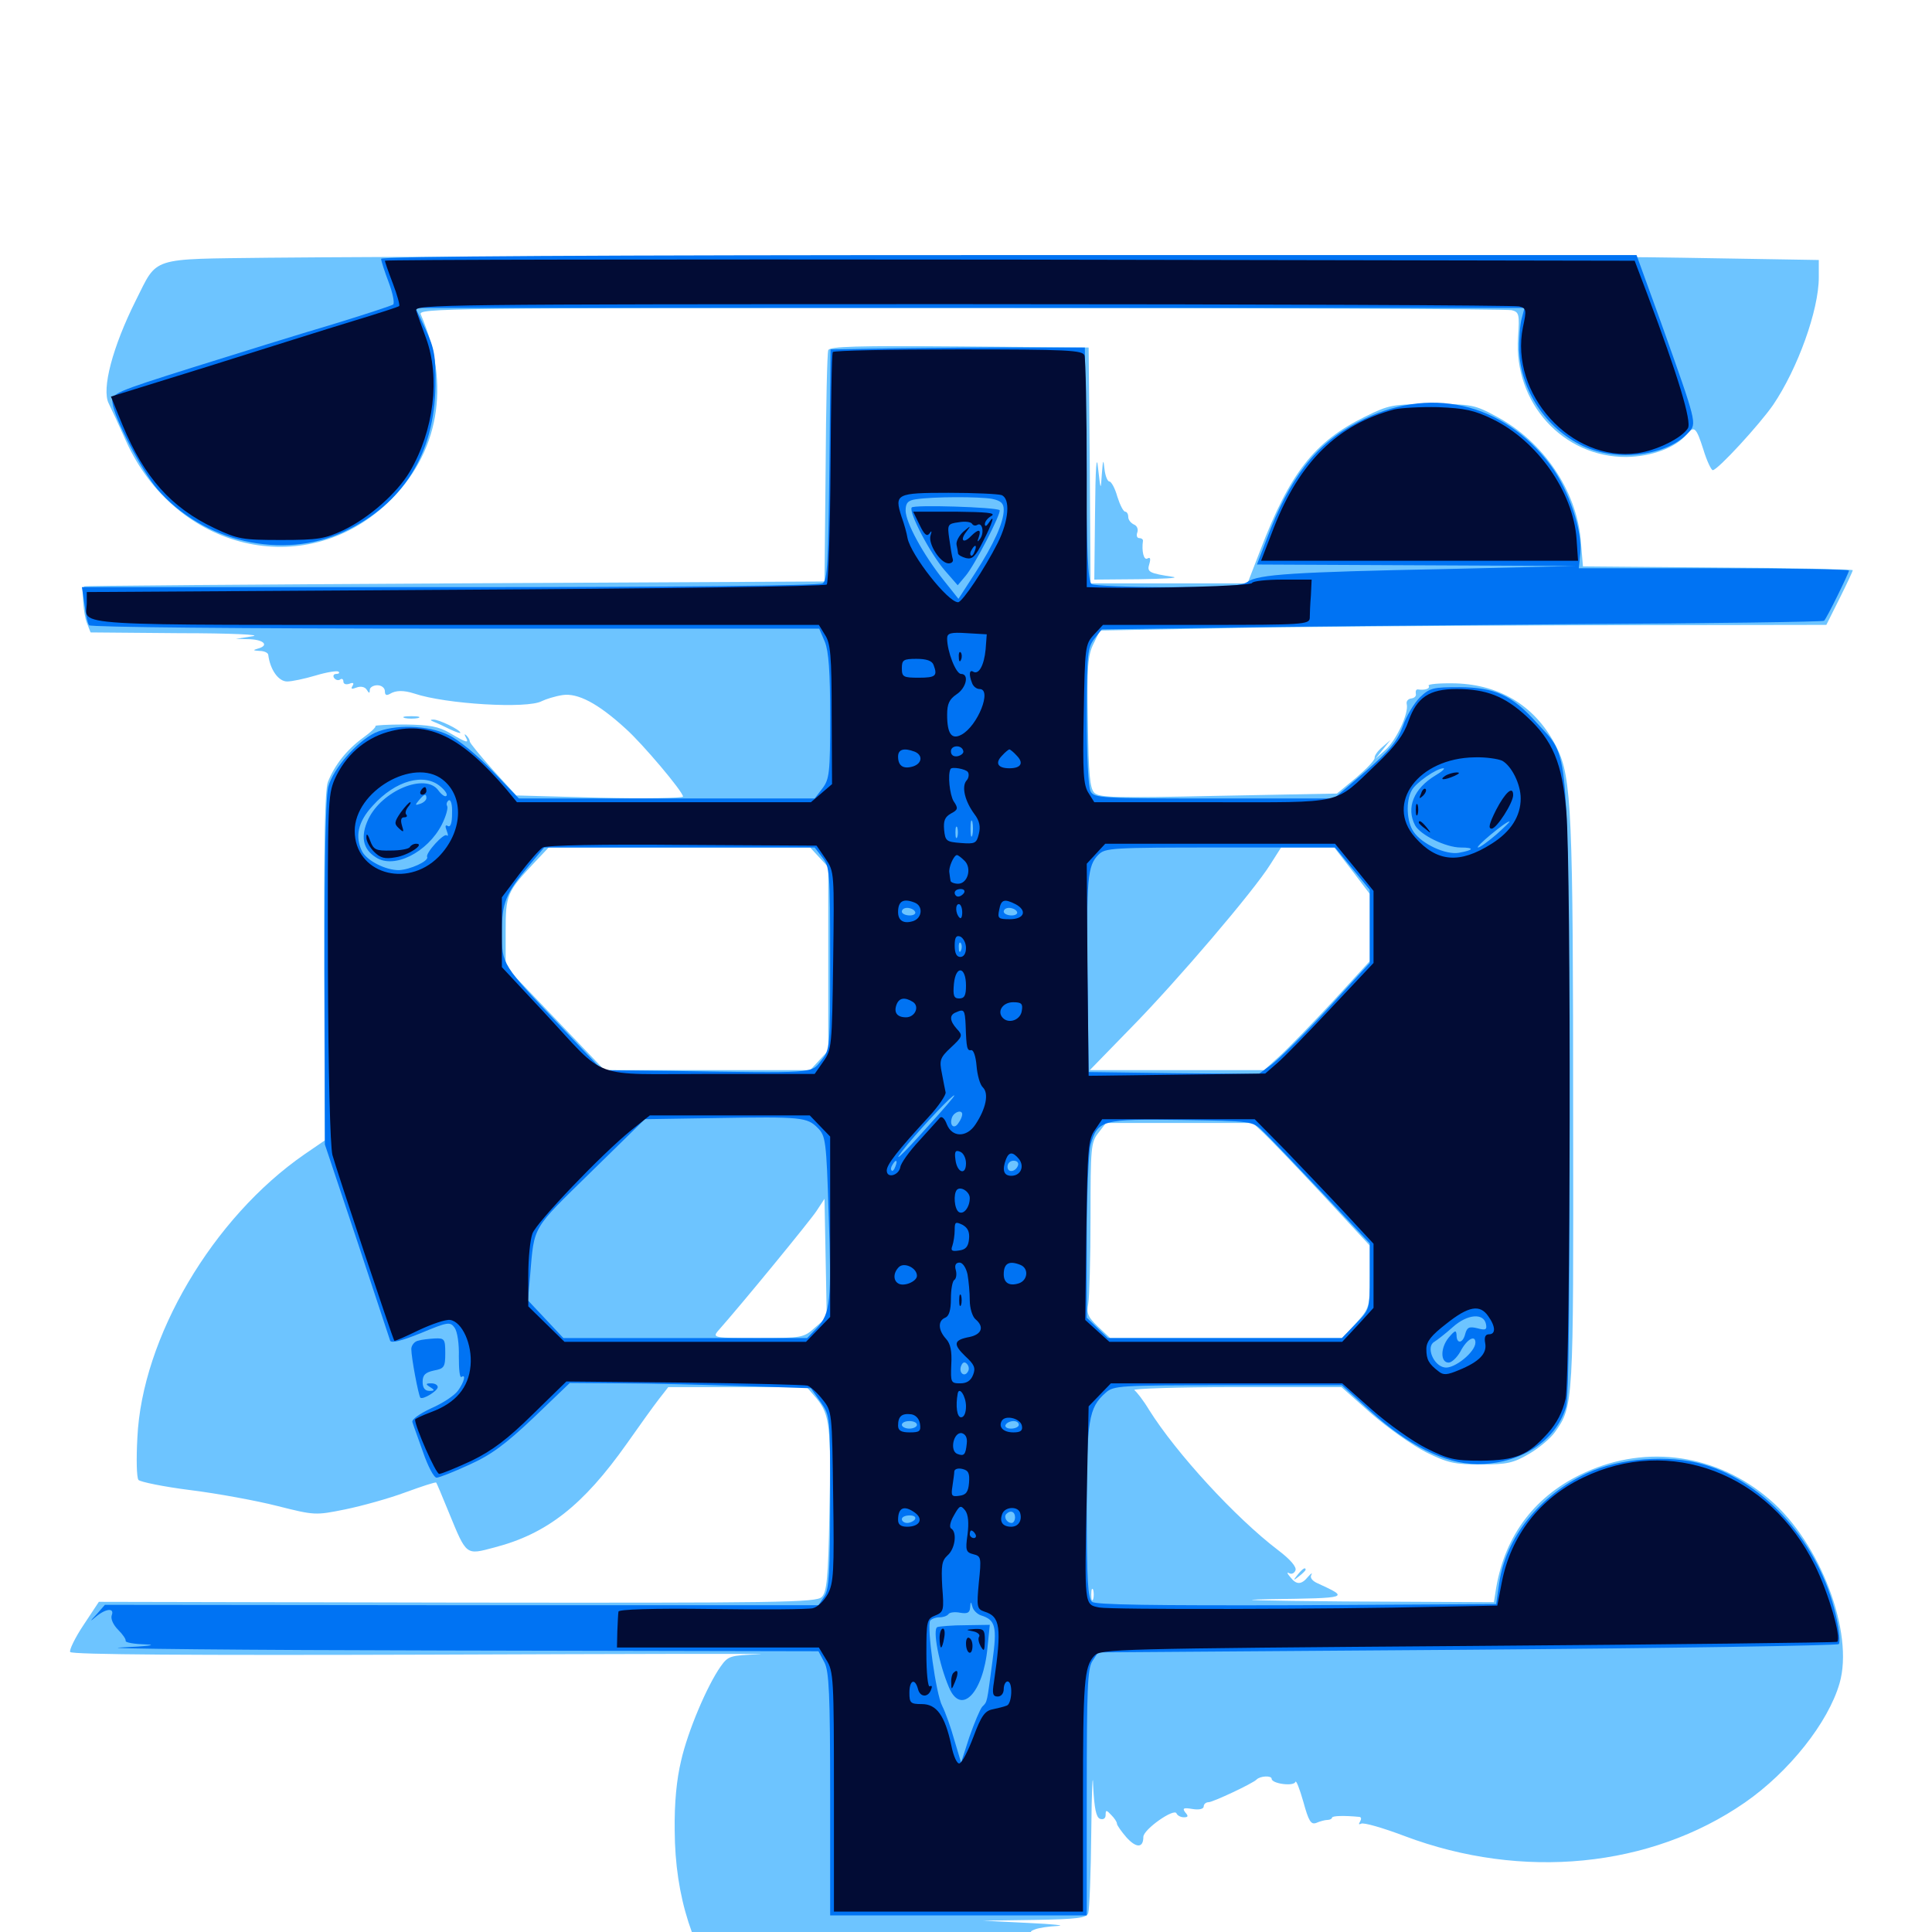 <svg xmlns="http://www.w3.org/2000/svg" viewBox="0 -1000 1000 1000">
	<path fill="#6dc4ff" d="M138.867 -866.602C76.953 -865.82 81.836 -867.383 70.312 -844.531C58.203 -820.312 52.539 -798.633 56.25 -791.211C57.422 -788.867 61.523 -780.078 65.234 -771.68C90.82 -715.039 157.617 -699.023 200.391 -739.453C227.344 -764.844 233.594 -800.781 217.773 -837.305C216.406 -840.43 230.469 -840.625 497.266 -840.625C651.953 -840.625 780.078 -840.039 782.422 -839.453C786.328 -838.477 786.523 -837.305 785.742 -825.391C783.398 -791.602 808.984 -763.281 841.797 -763.477C854.688 -763.672 867.188 -768.164 872.852 -775C876.953 -779.883 877.93 -778.906 881.641 -767.383C883.398 -761.523 885.742 -756.641 886.523 -756.641C889.062 -756.641 910.742 -780.273 917.773 -790.43C930.469 -809.18 941.406 -839.453 941.406 -856.445V-865.43L870.703 -866.602C805.078 -867.969 259.375 -867.773 138.867 -866.602ZM428.711 -818.75C428.125 -817.383 427.539 -789.844 427.344 -757.617L426.758 -699.023L235.352 -698.047C130.078 -697.461 43.75 -696.875 43.555 -696.484C42.188 -695.312 43.164 -682.031 44.922 -677.734L46.875 -672.656L93.164 -672.266C119.141 -672.266 135.742 -671.484 130.859 -670.703L122.07 -669.336L129.492 -669.141C136.914 -668.75 139.258 -665.82 133.398 -664.258C130.664 -663.477 131.055 -663.281 134.375 -663.086C136.719 -663.086 138.867 -662.109 138.867 -660.938C139.844 -653.32 144.141 -647.266 148.633 -647.266C150.977 -647.266 157.617 -648.633 163.477 -650.391C169.336 -652.148 174.609 -652.93 175.195 -652.344C175.977 -651.758 175.391 -651.172 174.023 -651.172C172.656 -651.172 172.266 -650.195 172.852 -649.219C173.633 -648.047 175 -647.656 175.977 -648.242C176.953 -649.023 177.734 -648.438 177.734 -647.266C177.734 -645.898 179.102 -645.508 180.859 -646.094C182.812 -646.875 183.398 -646.484 182.422 -644.922C181.445 -643.359 182.031 -643.164 184.57 -644.141C186.719 -644.922 188.867 -644.531 189.844 -642.969C191.016 -641.016 191.406 -641.016 191.406 -642.969C191.406 -644.141 193.164 -645.312 195.312 -645.312C197.461 -645.312 199.219 -643.945 199.219 -642.188C199.219 -640.234 200 -639.844 201.758 -640.82C204.883 -642.773 208.984 -642.773 214.453 -641.016C230.664 -635.547 273.047 -633.008 280.469 -637.109C282.422 -638.086 287.305 -639.648 291.211 -640.234C299.023 -641.406 309.57 -635.938 323.828 -622.852C332.422 -615.234 353.516 -590.234 353.516 -587.695C353.516 -586.914 334.18 -586.523 310.352 -587.109L267.188 -588.281L255.078 -601.562C248.633 -608.789 243.164 -615.43 243.164 -616.211C243.164 -616.992 242.383 -618.359 241.406 -619.336C240.43 -620.312 240.234 -619.922 241.016 -618.555C242.969 -615.039 241.602 -615.43 233.008 -620.508C226.953 -624.023 222.461 -624.805 209.57 -625C200.781 -625 193.945 -624.609 194.336 -624.219C194.727 -623.633 191.797 -620.898 187.695 -617.969C179.492 -611.914 173.242 -604.102 169.727 -595.312C168.164 -591.211 167.578 -563.477 167.773 -499.805L168.164 -409.766L157.617 -402.539C110.156 -369.727 73.438 -307.617 71.094 -255.664C70.508 -244.922 70.703 -235.156 71.68 -233.984C72.461 -233.008 84.57 -230.469 98.633 -228.711C112.695 -226.953 132.812 -223.242 143.555 -220.508C162.891 -215.625 163.281 -215.625 178.711 -218.75C187.305 -220.508 201.367 -224.414 209.766 -227.539C218.359 -230.664 225.391 -233.008 225.781 -232.617C225.977 -232.422 228.906 -225.586 232.227 -217.383C241.602 -194.531 241.016 -195.117 255.859 -199.023C283.008 -206.055 301.758 -220.703 324.414 -252.734C330.859 -261.914 338.281 -272.266 341.016 -275.781L345.898 -282.031H381.836H417.578L422.656 -276.172C429.492 -267.773 430.273 -261.719 429.297 -216.406C428.711 -183.398 427.93 -175.977 425.391 -173.438C422.656 -170.508 403.906 -170.312 236.719 -170.508L51.172 -170.898L43.164 -158.789C38.867 -152.344 35.742 -145.898 36.328 -144.922C37.305 -143.555 98.438 -143.164 223.438 -143.555C325.586 -143.945 401.953 -144.141 393.164 -143.75C377.93 -143.164 376.953 -142.969 373.047 -137.5C366.016 -127.539 356.055 -104.102 352.539 -88.672C350.195 -78.906 349.023 -66.797 349.219 -52.539C349.414 -18.164 358.594 10.156 377.344 35.547C385.547 46.484 386.719 47.461 392.578 46.484C396.094 45.898 398.438 46.289 397.852 47.266C396.094 50.195 425.391 50.586 438.867 47.852C448.633 45.898 452.344 45.898 455.273 47.656C457.422 49.023 458.984 49.219 458.984 48.047C458.984 47.07 462.305 46.094 466.406 46.094C474.805 46.094 479.688 43.555 477.734 40.43C475.781 37.5 481.055 37.695 483.984 40.625C485.742 42.383 486.328 41.992 486.328 38.477C486.328 34.766 487.109 33.984 491.211 34.766C493.75 35.352 495.508 35.156 495.117 34.375C494.531 33.398 495.508 32.227 497.266 31.641C499.219 30.859 499.805 31.25 498.828 32.812C497.852 34.375 498.438 34.57 500.781 33.789C502.734 33.008 504.883 32.422 505.469 32.422C506.25 32.422 505.469 31.445 503.906 30.469C501.367 28.906 501.562 28.125 505.273 25.586C507.617 24.023 510.938 21.289 512.5 19.727C516.016 16.211 519.531 16.016 519.531 19.141C519.531 20.508 520.703 19.531 522.07 16.797C526.758 8.008 532.031 3.125 537.109 2.93L541.992 2.734L537.109 1.367C532.812 0.195 532.617 -0.195 535.742 -1.367C537.695 -2.148 542.969 -2.93 547.461 -3.125C551.953 -3.32 545.117 -4.102 532.227 -4.688L508.789 -5.859L535.352 -6.25C557.617 -6.641 562.305 -7.227 563.281 -9.766C563.867 -11.523 564.648 -30.469 564.844 -52.148C565.039 -73.828 565.625 -84.375 565.82 -75.586C566.406 -63.867 567.383 -59.375 569.336 -58.594C571.094 -58.008 572.266 -58.789 572.266 -60.547C572.266 -63.281 572.656 -63.281 575.195 -60.547C576.758 -58.984 578.125 -57.031 578.125 -56.055C578.125 -55.273 580.469 -51.953 583.008 -49.023C588.086 -43.359 591.797 -43.359 591.797 -49.219C591.797 -53.125 608.008 -64.453 608.984 -61.328C609.375 -60.352 611.133 -59.375 612.695 -59.375C615.039 -59.375 615.234 -59.961 613.477 -61.914C611.914 -64.062 612.5 -64.453 617.188 -63.672C620.703 -63.086 623.047 -63.672 623.047 -65.039C623.047 -66.211 624.219 -67.188 625.586 -67.188C627.734 -67.188 648.242 -76.758 650.391 -78.906C652.344 -80.859 658.203 -81.055 658.203 -79.297C658.203 -76.758 669.727 -75.195 670.508 -77.734C670.898 -78.711 672.656 -74.219 674.609 -67.383C677.344 -57.422 678.516 -55.469 681.25 -56.445C683.008 -57.227 685.742 -58.008 687.109 -58.008C688.281 -58.008 689.453 -58.594 689.453 -59.18C689.453 -60.156 695.703 -60.352 703.711 -59.57C704.688 -59.375 704.688 -58.398 703.906 -57.031C703.125 -55.859 703.32 -55.469 704.492 -56.055C705.664 -56.836 715.82 -53.906 727.148 -49.609C787.891 -26.758 854.297 -33.203 903.125 -66.992C925.977 -82.812 946.289 -108.398 952.148 -128.711C959.766 -154.883 942.188 -201.562 916.016 -223.828C888.867 -247.266 852.539 -252.539 820.508 -237.891C794.922 -226.367 779.102 -205.664 774.414 -178.125L773.242 -170.703L695.703 -171.094C653.125 -171.484 635.742 -171.875 657.227 -172.266C698.438 -172.852 698.633 -172.852 682.031 -180.469C679.297 -181.641 677.93 -183.398 678.711 -184.766C679.492 -186.133 678.711 -185.742 677.148 -183.984C673.633 -179.688 671.094 -179.492 667.773 -183.789C666.211 -185.547 666.016 -186.523 667.188 -185.742C668.555 -184.961 669.922 -185.742 670.508 -187.109C671.289 -188.867 667.969 -192.773 661.523 -197.656C639.453 -214.453 608.789 -247.852 594.727 -270.312C591.797 -275.195 588.281 -279.688 587.109 -280.469C585.938 -281.25 609.57 -282.031 639.648 -282.031H694.336L709.961 -268.164C718.555 -260.742 731.25 -251.758 738.281 -248.242C749.414 -242.773 752.93 -241.992 766.602 -241.992C780.078 -241.992 783.398 -242.773 791.406 -247.461C796.484 -250.391 802.539 -255.469 804.883 -258.789C814.453 -272.266 814.453 -273.242 814.258 -420.508C814.258 -579.492 813.477 -597.461 805.859 -612.891C795.508 -633.789 777.344 -645.508 753.516 -646.289C745.117 -646.484 738.867 -645.898 739.453 -645.117C740.43 -643.555 737.5 -642.578 733.789 -643.164C733.008 -643.164 732.617 -642.383 732.812 -641.016C733.203 -639.648 732.031 -638.672 730.469 -638.477C728.906 -638.281 727.734 -637.109 728.125 -635.547C729.297 -630.859 722.656 -616.797 717.188 -611.914L711.914 -607.227L715.82 -612.109L719.727 -616.992L715.43 -613.281C713.086 -611.328 711.328 -608.789 711.523 -607.812C711.719 -606.641 707.422 -602.148 701.953 -597.461L691.992 -589.258L630.664 -588.086C577.344 -586.914 569.141 -587.109 566.406 -589.648C564.062 -592.188 563.477 -599.219 563.086 -626.367C562.5 -655.078 563.086 -660.938 566.016 -666.797L569.336 -673.633L631.836 -674.805C666.211 -675.586 750.781 -676.172 819.727 -676.367L945.312 -676.562L952.148 -690.234C955.859 -697.656 958.984 -704.297 958.984 -704.883C958.984 -705.273 927.539 -706.055 889.258 -706.25L819.336 -706.836L818.164 -720.703C815.82 -746.289 798.828 -771.289 775 -784.18C763.086 -790.625 761.914 -790.82 741.211 -790.82C720.703 -790.82 718.945 -790.43 706.641 -784.375C680.273 -771.484 667.578 -755.078 652.344 -715.234L645.703 -698.047H605.078H564.453L564.062 -759.18L563.477 -820.117L496.484 -820.703C443.945 -821.094 429.297 -820.703 428.711 -818.75ZM424.023 -556.25L428.711 -551.172V-503.711V-456.25L424.023 -451.172L419.336 -446.094H366.016H312.891L287.305 -472.852L261.719 -499.609V-517.578C261.719 -537.109 262.305 -538.281 277.148 -554.102L283.984 -561.328H351.562H419.336ZM699.805 -549.414L708.984 -537.305V-519.922V-502.539L689.844 -481.641C679.102 -470.117 666.797 -457.422 662.5 -453.516L654.297 -446.094H609.18H564.062L585.547 -468.164C608.789 -491.797 649.023 -538.867 657.617 -552.734L663.086 -561.328H676.758H690.625ZM654.102 -413.477C657.422 -410.352 671.094 -396.094 684.57 -381.641L708.984 -355.273V-339.258C708.984 -323.438 708.789 -322.852 701.953 -315.234L694.922 -307.422H634.766H574.609L568.359 -313.281C563.086 -318.359 562.305 -320.117 563.281 -325.195C563.867 -328.711 564.453 -348.633 564.453 -369.922C564.453 -405.859 564.648 -408.789 568.555 -413.672L572.461 -418.75H610.547H648.438ZM421.875 -312.891C416.016 -307.617 415.43 -307.422 392.188 -307.422C369.922 -307.422 368.75 -307.617 371.484 -310.938C383.789 -324.805 419.336 -368.164 422.656 -373.242L426.758 -379.492L427.344 -348.828L427.93 -318.164ZM565.82 -172.266C565.234 -170.898 564.844 -171.875 564.844 -174.609C564.844 -177.344 565.234 -178.32 565.82 -177.148C566.211 -175.781 566.211 -173.438 565.82 -172.266ZM908.789 -145.898C909.961 -146.484 908.984 -146.875 906.25 -146.875C903.516 -146.875 902.539 -146.484 903.906 -145.898C905.078 -145.508 907.422 -145.508 908.789 -145.898ZM923.438 -145.898C925.195 -146.484 923.242 -146.875 918.945 -146.68C914.648 -146.68 913.086 -146.289 915.625 -145.898C917.969 -145.508 921.484 -145.508 923.438 -145.898ZM507.227 -5.469C508.008 -6.055 506.836 -6.641 504.688 -6.445C502.539 -6.445 501.953 -5.859 503.516 -5.273C504.883 -4.688 506.641 -4.883 507.227 -5.469ZM566.797 -734.766L566.406 -700L589.453 -700.195C601.953 -700.391 610.156 -700.781 607.422 -701.367C594.531 -703.32 593.555 -703.906 594.922 -708.203C595.703 -710.938 595.312 -711.719 593.945 -710.938C591.992 -709.766 590.82 -714.844 591.602 -720.117C591.602 -720.898 590.82 -721.484 589.648 -721.484C588.477 -721.484 588.086 -722.852 588.672 -724.414C589.258 -726.172 588.477 -727.93 586.914 -728.516C585.352 -729.297 583.984 -730.859 583.984 -732.422C583.984 -733.984 583.203 -735.156 582.422 -735.156C581.445 -735.156 579.688 -738.672 578.32 -742.969C577.148 -747.266 575.195 -750.781 574.219 -750.781C573.242 -750.781 572.07 -753.711 571.68 -757.227C571.094 -762.695 570.898 -762.305 570.312 -754.688C569.727 -745.898 569.727 -745.898 568.359 -757.617C567.578 -765.625 566.992 -758.203 566.797 -734.766ZM209.57 -628.32C207.617 -628.906 209.18 -629.297 212.891 -629.297C216.602 -629.297 218.164 -628.906 216.406 -628.32C214.453 -627.93 211.328 -627.93 209.57 -628.32ZM224.609 -626.367C226.172 -625.781 229.883 -624.023 233.008 -622.461C235.938 -621.094 238.281 -620.312 238.281 -620.703C238.281 -622.266 226.953 -627.734 224.219 -627.539C222.461 -627.539 222.656 -627.148 224.609 -626.367ZM671.68 -184.961C669.141 -181.836 669.336 -181.641 672.461 -184.18C674.219 -185.547 675.781 -187.109 675.781 -187.5C675.781 -189.062 674.219 -188.086 671.68 -184.961Z"/>
	<path fill="#0073f3" d="M197.266 -866.016C197.266 -865.039 199.023 -859.57 201.172 -853.906C203.32 -848.242 204.297 -843.164 203.516 -842.383C202.734 -841.797 188.477 -837.109 171.875 -832.031C155.273 -827.148 122.656 -816.992 99.609 -809.766C59.375 -797.07 57.617 -796.289 58.203 -791.602C58.984 -783.789 73.438 -756.25 81.25 -747.07C105.078 -719.336 146.289 -709.961 178.125 -724.805C208.594 -739.062 225 -765.234 225.391 -800.586C225.586 -815.82 224.805 -819.727 220.312 -829.492L215.039 -840.625H502.148H789.062L787.695 -835.352C786.719 -832.227 786.328 -825 786.328 -818.945C786.914 -798.242 800 -778.32 819.336 -769.141C837.109 -760.742 863.086 -764.062 874.023 -776.172C878.32 -780.859 878.32 -780.859 859.961 -832.422L847.07 -867.969H522.266C309.18 -867.969 197.266 -867.383 197.266 -866.016ZM464.453 -819.727L429.883 -819.141L429.297 -759.375C428.711 -708.984 428.32 -699.609 425.781 -698.047C424.023 -696.875 349.023 -696.094 232.617 -696.094H42.383L43.75 -687.109C44.336 -682.227 45.312 -677.344 46.094 -676.367C46.68 -675.391 123.438 -674.609 235.547 -674.609H424.023L426.953 -667.773C428.906 -662.891 429.688 -652.539 429.688 -629.102C429.688 -599.609 429.297 -596.68 425.586 -591.797L421.68 -586.719H345.117H268.555L254.883 -600.977C247.266 -608.984 237.305 -617.188 232.227 -619.531C221.484 -624.805 203.906 -625.195 194.141 -620.703C184.766 -616.211 172.461 -602.148 169.922 -592.773C168.555 -587.695 167.969 -554.688 167.969 -496.289L168.164 -407.617L184.766 -358.008C193.75 -330.664 201.562 -307.422 201.953 -306.055C202.539 -304.688 207.617 -305.859 217.773 -309.961C231.836 -315.82 233.008 -316.016 235.352 -312.695C236.719 -310.742 237.695 -304.492 237.5 -297.852C237.5 -291.406 237.891 -286.719 238.867 -287.305C241.211 -288.867 240.43 -284.961 237.109 -280.273C235.352 -277.734 229.102 -273.633 223.242 -271.094C216.992 -268.164 212.891 -265.234 213.477 -263.867C213.867 -262.5 216.406 -255.664 218.945 -248.438C221.484 -241.016 224.609 -235.156 225.977 -235.156C227.148 -235.156 234.766 -238.086 242.773 -241.797C254.102 -246.875 261.523 -252.344 276.172 -266.211L294.922 -284.18L321.68 -283.984C336.523 -283.984 364.648 -283.203 384.18 -282.617L419.727 -281.445L424.805 -274.219C429.688 -267.188 429.688 -267.188 429.688 -222.852C429.688 -185.938 429.102 -177.539 426.758 -173.828L423.633 -169.141H239.062L54.297 -169.336L50.195 -164.648C46.289 -160.547 46.289 -160.352 50 -163.477C55.078 -167.578 59.375 -167.773 57.812 -163.867C57.227 -162.109 58.594 -158.984 61.133 -156.445C63.477 -154.102 65.234 -151.562 65.039 -150.781C64.648 -149.805 69.531 -149.023 75.781 -148.828C81.836 -148.633 75.977 -147.852 62.5 -147.266C49.023 -146.68 124.805 -145.898 230.859 -145.703L423.633 -145.312L426.758 -139.453C429.102 -134.766 429.688 -123.438 429.688 -71.094V-8.594H496.094H562.5V-72.07C562.5 -125.781 562.891 -136.328 565.43 -140.234L568.359 -144.727L759.375 -146.094C864.258 -146.875 950.977 -148.242 951.758 -149.023C952.539 -150 951.953 -156.641 950.195 -164.062C941.797 -200.781 913.867 -232.812 881.836 -241.992C863.867 -247.266 838.281 -245.312 821.484 -237.5C796.68 -225.977 779.297 -203.906 775.977 -180.469L774.414 -169.727L671.094 -169.141C596.484 -168.945 566.992 -169.336 565.234 -170.898C563.086 -172.656 562.5 -182.422 562.5 -217.969C562.5 -265.43 563.477 -271.289 572.266 -279.102C576.367 -282.812 579.297 -283.008 635.547 -283.008H694.531L709.18 -269.727C728.711 -251.953 747.852 -242.383 764.258 -242.188C786.523 -241.992 805.273 -253.906 810.547 -271.68C812.109 -276.953 812.5 -325.391 812.109 -438.281C811.328 -618.359 812.5 -607.031 795.508 -625.781C782.617 -640.234 773.828 -644.141 755.469 -644.336C741.797 -644.336 740.039 -643.945 734.961 -639.062C732.031 -636.133 727.93 -629.492 726.172 -624.219C723.242 -616.406 719.727 -611.914 706.641 -600.586L690.43 -586.719H628.516C569.336 -586.719 566.406 -586.914 564.453 -590.43C563.281 -592.773 562.5 -608.984 562.5 -629.297C562.5 -661.328 562.891 -664.648 566.406 -669.336L570.312 -674.219L627.344 -675C658.789 -675.586 742.773 -676.367 813.867 -676.953C885.156 -677.344 943.75 -678.125 944.141 -678.711C945.508 -679.883 957.031 -703.516 957.031 -704.688C957.031 -705.273 925.586 -705.859 887.109 -705.859H817.188L817.969 -713.672C819.141 -725.195 811.914 -746.484 802.734 -758.984C778.125 -791.992 739.258 -800.781 702.734 -781.445C681.055 -770.312 667.383 -752.539 655.469 -720.508L650.586 -707.812L733.008 -707.422L815.43 -707.031L748.047 -705.469C669.922 -703.906 651.172 -702.734 645.703 -698.828C642.578 -696.68 633.398 -696.094 604.492 -696.094C584.18 -696.094 566.211 -696.875 565.039 -697.656C563.086 -698.828 562.5 -714.258 562.109 -759.57L561.523 -820.117H530.273C513.086 -820.312 483.398 -819.922 464.453 -819.727ZM513.477 -741.797C518.164 -740.82 519.531 -739.453 519.531 -736.133C519.531 -729.688 514.453 -718.359 504.688 -703.32L496.094 -690.039L488.477 -699.609C477.734 -713.086 468.75 -729.688 468.75 -735.742C468.75 -739.648 469.922 -741.016 474.219 -741.602C483.203 -742.969 507.031 -742.969 513.477 -741.797ZM479.102 -651.758C481.445 -652.148 479.492 -652.539 474.609 -652.539C469.727 -652.539 467.773 -652.148 470.312 -651.758C472.656 -651.367 476.562 -651.367 479.102 -651.758ZM742.969 -598.633C731.641 -591.797 727.734 -581.836 732.422 -572.852C735.156 -567.773 748.438 -561.328 756.055 -561.328C763.477 -561.328 762.891 -559.961 755.078 -558.594C748.438 -557.422 735.938 -563.086 731.641 -569.531C728.125 -574.609 727.539 -585.156 730.664 -590.82C732.617 -594.727 743.555 -602.344 747.07 -602.344C748.242 -602.344 746.289 -600.586 742.969 -598.633ZM228.125 -592.773C230.469 -590.82 231.836 -588.672 231.055 -588.086C230.469 -587.305 228.516 -588.672 226.953 -590.82C220.312 -600.195 197.656 -590.82 190.625 -575.977C186.523 -567.188 187.695 -560.547 194.531 -556.25C203.906 -550 221.289 -558.789 228.711 -573.242C230.859 -577.539 232.031 -581.836 231.445 -582.812C230.859 -583.789 231.25 -584.961 232.227 -585.742C233.398 -586.328 234.18 -583.398 233.984 -578.906C233.984 -574.023 233.203 -571.68 231.836 -572.461C230.469 -573.242 230.273 -572.461 231.25 -569.922C232.031 -567.969 232.031 -566.992 231.25 -567.578C229.883 -569.141 220.117 -558.398 221.094 -556.445C222.07 -554.297 212.109 -549.805 206.445 -549.609C199.609 -549.609 190.234 -554.297 187.5 -559.18C183.594 -566.797 185.156 -574.609 192.969 -583.008C204.688 -596.094 219.727 -600.195 228.125 -592.773ZM220.703 -586.914C220.703 -585.938 219.336 -584.57 217.578 -583.984C214.844 -583.008 214.648 -583.203 216.797 -585.742C219.531 -589.062 220.703 -589.453 220.703 -586.914ZM503.32 -567.773C502.734 -565.82 502.344 -567.383 502.344 -571.094C502.344 -574.805 502.734 -576.367 503.32 -574.609C503.711 -572.656 503.711 -569.531 503.32 -567.773ZM774.609 -568.164C770.312 -564.453 766.016 -561.328 765.039 -561.328C763.086 -561.328 779.297 -574.805 781.25 -574.805C781.836 -574.805 778.711 -571.875 774.609 -568.164ZM495.508 -566.797C494.922 -565.43 494.531 -566.406 494.531 -569.141C494.531 -571.875 494.922 -572.852 495.508 -571.68C495.898 -570.312 495.898 -567.969 495.508 -566.797ZM425.586 -556.25C429.492 -551.367 429.688 -548.633 429.688 -503.906C429.688 -457.227 429.688 -456.836 425 -450.977C419.727 -444.336 422.656 -444.531 346.875 -445.703L311.719 -446.094L290.234 -468.75C259.766 -500.781 259.766 -500.781 259.766 -517.188C259.766 -532.812 261.719 -537.5 273.633 -551.758L281.641 -561.328H351.562H421.68ZM700 -550.391L708.984 -539.453V-520.508V-501.562L687.109 -477.734C675 -464.648 661.914 -451.758 658.203 -449.023L651.562 -444.141L607.422 -444.531L563.477 -445.117L562.891 -492.969C562.305 -545.508 562.891 -551.953 568.555 -557.617C572.07 -561.133 575.391 -561.328 631.641 -561.328H691.016ZM473.633 -528.125C474.219 -527.148 473.047 -526.172 470.898 -526.172C468.555 -526.172 466.797 -527.148 466.797 -528.125C466.797 -529.297 467.969 -530.078 469.531 -530.078C471.094 -530.078 473.047 -529.297 473.633 -528.125ZM526.367 -528.125C526.953 -527.148 525.781 -526.172 523.633 -526.172C521.289 -526.172 519.531 -527.148 519.531 -528.125C519.531 -529.297 520.703 -530.078 522.266 -530.078C523.828 -530.078 525.781 -529.297 526.367 -528.125ZM497.461 -508.203C496.875 -506.641 496.289 -507.227 496.289 -509.375C496.094 -511.523 496.68 -512.695 497.266 -511.914C497.852 -511.328 498.047 -509.57 497.461 -508.203ZM469.922 -475.781C472.852 -476.367 473.047 -476.562 470.117 -478.906C467.969 -480.664 466.797 -480.859 465.82 -479.297C464.062 -476.367 465.625 -474.805 469.922 -475.781ZM527.344 -477.539C527.344 -478.516 525.977 -479.297 524.414 -479.297C522.656 -479.297 522.07 -478.125 522.656 -476.367C523.828 -473.438 527.344 -474.219 527.344 -477.539ZM480.273 -416.992C466.016 -400.977 459.961 -395.703 469.727 -407.617C478.906 -418.555 493.164 -433.594 493.945 -433.008C494.336 -432.812 488.086 -425.586 480.273 -416.992ZM498.047 -423.242C498.047 -422.266 497.266 -420.312 496.094 -418.75C493.945 -415.234 491.211 -417.383 492.773 -421.68C493.945 -424.609 498.047 -425.781 498.047 -423.242ZM423.242 -416.211C427.344 -412.109 427.734 -409.57 428.906 -371.68C430.469 -326.562 429.883 -320.312 422.852 -312.695L417.773 -307.422H354.688H291.602L282.422 -317.188L273.242 -326.953L274.414 -340.039C276.562 -365.82 275.195 -363.281 305.469 -392.969L333.789 -420.703L370.508 -421.289C415.039 -422.07 417.773 -421.68 423.242 -416.211ZM653.32 -414.844C656.25 -412.109 669.922 -397.852 683.789 -383.203L708.984 -356.445V-339.258C708.984 -322.266 708.984 -322.266 701.758 -314.844L694.531 -307.422H633.984H573.438L567.969 -312.695L562.5 -317.969V-358.984C562.5 -381.641 563.477 -403.516 564.453 -407.422C568.164 -420.312 570.508 -420.898 611.719 -420.312C647.461 -419.727 648.242 -419.727 653.32 -414.844ZM463.477 -396.289C462.891 -394.531 461.914 -393.555 461.523 -394.141C460.938 -394.727 461.133 -395.898 461.914 -397.07C463.672 -400.195 464.844 -399.609 463.477 -396.289ZM526.953 -396.875C525.781 -393.359 521.484 -392.773 521.484 -396.094C521.484 -397.852 522.852 -399.219 524.609 -399.219C526.367 -399.219 527.344 -398.242 526.953 -396.875ZM470.703 -340.625C466.992 -343.164 464.844 -343.164 464.844 -340.625C464.844 -339.648 466.797 -338.672 469.336 -338.672C472.852 -338.672 473.047 -339.062 470.703 -340.625ZM527.344 -341.016C527.344 -341.797 526.562 -342.578 525.586 -342.578C522.852 -342.578 521.094 -339.062 523.047 -337.891C525 -336.719 527.344 -338.477 527.344 -341.016ZM769.141 -314.648C769.727 -311.719 768.945 -311.328 764.648 -312.5C760.547 -313.477 759.375 -313.086 758.398 -309.57C757.227 -304.688 753.906 -304.102 753.906 -308.984C753.711 -311.719 753.125 -311.523 749.805 -307.617C745.508 -302.344 745.508 -294.727 749.805 -294.727C751.367 -294.727 754.102 -297.266 755.859 -300.391C759.18 -306.836 763.672 -309.375 763.672 -305.078C763.672 -300.195 752.734 -291.406 747.852 -292.188C741.992 -292.969 737.891 -302.93 742.383 -305.469C743.945 -306.445 748.242 -309.766 751.953 -313.086C759.57 -319.922 767.969 -320.508 769.141 -314.648ZM500.977 -290.039C499.219 -286.914 496.094 -289.453 497.461 -292.969C498.242 -294.922 499.219 -295.312 500.391 -294.141C501.562 -292.969 501.758 -291.211 500.977 -290.039ZM474.609 -262.5C474.609 -261.523 472.852 -260.547 470.703 -260.547C468.555 -260.547 466.797 -261.523 466.797 -262.5C466.797 -263.672 468.555 -264.453 470.703 -264.453C472.852 -264.453 474.609 -263.672 474.609 -262.5ZM527.344 -262.5C527.344 -261.523 525.586 -260.547 523.242 -260.547C521.094 -260.547 519.922 -261.523 520.508 -262.5C521.094 -263.672 523.047 -264.453 524.609 -264.453C526.172 -264.453 527.344 -263.672 527.344 -262.5ZM525.391 -214.648C525.391 -213.086 524.609 -211.719 523.633 -211.719C521.094 -211.719 519.336 -214.844 520.898 -216.406C523.047 -218.555 525.391 -217.578 525.391 -214.648ZM473.633 -213.672C473.047 -212.695 471.094 -211.719 469.531 -211.719C467.969 -211.719 466.797 -212.695 466.797 -213.672C466.797 -214.844 468.555 -215.625 470.898 -215.625C473.047 -215.625 474.219 -214.844 473.633 -213.672ZM507.812 -163.867C515.234 -161.523 516.211 -158.203 513.672 -140.039C510.742 -118.164 511.133 -119.336 508.398 -116.602C507.227 -115.234 504.297 -108.203 501.758 -100.977L497.461 -87.695L493.945 -99.414C492.188 -105.859 489.258 -113.867 487.695 -116.992C484.375 -123.242 479.688 -158.008 481.445 -161.133C482.227 -162.109 484.375 -162.891 486.328 -162.891C488.281 -162.891 490.43 -163.672 491.016 -164.648C491.602 -165.43 494.336 -165.82 497.07 -165.234C500.781 -164.648 501.953 -165.234 502.148 -167.969C502.344 -171.094 502.539 -171.289 503.32 -168.359C503.711 -166.602 505.859 -164.453 507.812 -163.867ZM471.875 -737.305C470.312 -734.766 481.445 -713.477 489.062 -704.688L495.703 -697.07L499.805 -701.953C504.492 -707.422 518.555 -734.766 517.383 -735.938C515.625 -737.5 472.656 -738.867 471.875 -737.305ZM498.047 -726.562C498.047 -726.953 496.68 -727.344 495.117 -727.344C493.555 -727.344 492.188 -726.562 492.188 -725.391C492.188 -724.414 493.555 -724.023 495.117 -724.609C496.68 -725.391 498.047 -726.172 498.047 -726.562ZM485.156 -157.812C482.617 -156.641 485.938 -138.867 491.211 -126.562C497.461 -111.719 508.984 -123.828 511.133 -147.266L512.305 -158.984L499.805 -158.789C492.969 -158.789 486.328 -158.203 485.156 -157.812ZM216.406 -306.055C214.453 -305.664 212.891 -303.516 212.891 -301.758C212.891 -297.266 216.602 -277.734 217.578 -276.562C218.945 -275.391 226.562 -280.078 226.562 -282.031C226.562 -283.203 225 -283.984 223.242 -283.984C220.312 -283.984 220.117 -283.594 222.656 -282.031C225.195 -280.469 225 -280.078 222.266 -280.078C219.922 -280.078 218.75 -281.641 218.75 -284.766C218.75 -288.281 220.117 -289.648 224.609 -290.625C229.883 -291.602 230.469 -292.383 230.469 -299.609C230.469 -306.836 230.078 -307.422 225.195 -307.227C222.07 -307.031 218.164 -306.641 216.406 -306.055Z"/>
	<path fill="#020c35" d="M199.219 -865.039C199.219 -864.648 200.977 -859.375 203.32 -853.32C205.664 -847.266 207.031 -841.992 206.641 -841.602C206.445 -841.211 195.508 -837.695 182.617 -833.789C169.727 -829.883 136.328 -819.336 108.398 -810.547L57.422 -794.727L63.477 -779.883C74.805 -752.734 88.477 -737.305 111.133 -726.562C123.242 -720.898 125.391 -720.508 145.508 -720.508C164.648 -720.508 168.164 -721.094 177.734 -725.586C191.211 -732.031 205.469 -744.727 212.109 -755.859C224.609 -777.148 227.93 -804.688 220.508 -825C218.359 -830.859 216.016 -837.305 215.43 -839.258C214.453 -842.383 228.711 -842.578 498.242 -842.578C654.492 -842.578 783.984 -841.992 786.328 -841.406C790.039 -840.43 790.234 -839.648 788.281 -830.664C781.25 -796.094 813.281 -760.742 847.461 -765.43C857.422 -766.797 870.508 -773.242 873.633 -778.32C875.781 -781.641 868.359 -806.055 852.734 -847.461L846.094 -865.039L522.656 -865.625C344.727 -865.82 199.219 -865.625 199.219 -865.039ZM431.055 -817.773C430.469 -816.797 430.078 -789.844 429.883 -757.617C429.688 -725.391 428.711 -698.242 427.93 -697.461C426.953 -696.484 340.43 -695.312 235.547 -694.727L44.922 -693.555V-688.086C44.922 -675.586 28.516 -676.562 235.547 -676.562H423.828L426.953 -671.484C429.883 -667.188 430.469 -660.742 430.469 -630.273L430.664 -594.141L425.195 -589.453L419.727 -584.766H343.75H267.578L262.305 -591.211C238.672 -618.945 221.68 -627.148 200.586 -621.094C188.477 -617.578 178.711 -608.789 173.242 -596.68C169.727 -588.477 169.531 -583.594 169.727 -499.023C169.922 -444.727 170.898 -406.836 172.07 -402.148C173.828 -395.508 203.125 -307.422 204.102 -306.055C204.297 -305.664 209.961 -308.203 216.797 -311.523C223.438 -314.648 230.859 -317.188 233.008 -316.797C239.258 -315.82 244.531 -304.102 243.555 -293.164C242.578 -281.836 235.938 -273.828 223.242 -269.141C218.555 -267.383 214.844 -265.625 214.844 -265.234C214.844 -261.523 225.586 -237.109 227.344 -237.109C228.516 -237.109 236.133 -240.234 244.141 -243.945C254.883 -249.219 262.695 -255.078 275.781 -267.969L293.164 -284.961L354.102 -284.375C387.695 -283.984 416.406 -283.203 417.969 -282.812C419.531 -282.227 423.047 -279.102 425.781 -275.586C430.664 -269.531 430.664 -269.141 431.25 -225.391C431.836 -186.523 431.445 -180.664 428.516 -175C426.562 -171.484 423.242 -168.164 420.703 -167.578C418.359 -166.992 394.727 -166.797 368.359 -167.188C337.305 -167.578 320.117 -166.992 320.117 -165.82C319.922 -164.844 319.727 -160.156 319.531 -155.664L319.336 -147.266H371.68H423.828L427.734 -140.82C431.445 -134.961 431.641 -130.859 431.641 -72.656V-10.547H496.094H560.547V-67.773C560.547 -129.492 561.133 -137.305 566.406 -142.969C569.727 -146.484 576.758 -146.68 759.961 -148.047C864.453 -148.828 950.391 -149.805 950.977 -150.195C953.125 -152.539 946.484 -175.391 939.453 -189.648C915.82 -237.5 864.258 -257.031 819.336 -235.156C796.875 -224.414 782.031 -205.078 777.344 -181.055L775 -168.945L745.312 -168.359C685.156 -166.992 575 -166.797 568.945 -167.969C561.133 -169.531 561.328 -168.555 562.5 -225.781L563.477 -272.07L569.141 -277.93L575 -283.984H634.766H694.727L710.156 -270.312C718.555 -262.891 731.25 -253.906 738.281 -250.391C749.609 -244.727 752.734 -243.945 766.602 -243.945C784.57 -244.141 790.82 -246.68 801.172 -258.203C805.859 -263.477 808.789 -269.141 810.352 -275.977C812.891 -288.086 813.281 -549.414 810.742 -579.883C808.594 -605.078 803.711 -616.797 790.039 -629.297C778.711 -639.648 769.336 -643.359 753.906 -643.359C739.844 -643.359 733.398 -639.062 729.102 -626.953C726.562 -619.531 722.266 -613.867 712.5 -604.492C690.039 -583.203 697.07 -584.766 627.539 -584.766H566.406L563.477 -589.453C560.742 -593.555 560.352 -600 560.938 -630.273C561.523 -665.43 561.719 -666.602 566.211 -671.484L570.898 -676.562H624.414C673.828 -676.562 677.734 -676.758 677.93 -680.078C677.93 -681.836 678.125 -687.109 678.516 -691.797L678.906 -700H663.867C655.469 -700 648.438 -699.219 648.047 -698.242C647.656 -696.68 596.68 -695.312 568.945 -695.898L562.5 -696.094V-754.492C562.5 -786.719 561.914 -814.258 561.328 -816.016C560.352 -818.75 552.734 -819.141 496.094 -819.141C460.742 -819.141 431.445 -818.555 431.055 -817.773ZM518.359 -743.75C523.047 -741.992 522.266 -730.664 516.406 -718.945C509.57 -705.469 498.047 -688.281 495.898 -688.281C490.625 -688.281 471.484 -712.695 469.727 -721.484C469.336 -724.023 467.969 -728.906 466.602 -732.617C462.891 -744.336 463.867 -744.922 491.016 -744.922C504.297 -744.922 516.602 -744.336 518.359 -743.75ZM510.156 -663.867C509.375 -655.664 506.641 -650.586 503.711 -652.344C501.758 -653.516 501.367 -650.977 503.125 -646.484C503.711 -644.727 505.469 -643.359 507.031 -643.359C513.672 -643.359 506.055 -624.219 497.656 -619.727C492.578 -616.992 490.234 -620.117 490.234 -630.078C490.234 -635.742 491.406 -638.086 495.117 -640.625C500.195 -643.945 501.758 -651.172 497.461 -651.172C494.727 -651.172 490.234 -662.891 490.234 -669.531C490.234 -672.266 491.992 -672.852 500.586 -672.266L510.742 -671.68ZM483.203 -655.859C485.352 -650.195 484.375 -649.219 475.586 -649.219C467.578 -649.219 466.797 -649.609 466.797 -654.102C466.797 -658.398 467.578 -658.984 474.414 -658.984C479.492 -658.984 482.422 -658.008 483.203 -655.859ZM498.633 -611.133C498.828 -610.156 497.461 -608.984 495.703 -608.594C493.555 -608.203 492.188 -609.18 492.188 -611.133C492.188 -614.453 498.047 -614.648 498.633 -611.133ZM473.438 -610.938C477.734 -609.18 477.344 -604.883 472.656 -603.32C467.578 -601.758 464.844 -603.516 464.844 -608.398C464.844 -612.109 467.773 -613.086 473.438 -610.938ZM526.172 -608.984C530.078 -605.078 528.516 -602.344 522.461 -602.344C516.406 -602.344 514.844 -605.078 518.75 -608.984C520.312 -610.742 522.07 -612.109 522.461 -612.109C522.852 -612.109 524.609 -610.742 526.172 -608.984ZM777.539 -606.25C782.422 -603.516 787.109 -594.141 787.109 -586.719C787.109 -577.539 782.031 -569.531 772.07 -563.281C755.469 -552.734 743.75 -553.711 732.422 -566.602C716.797 -584.18 734.18 -607.617 763.281 -608.008C768.945 -608.203 775.391 -607.227 777.539 -606.25ZM500.977 -600.391C501.758 -599.219 501.367 -597.07 500.195 -595.898C497.656 -592.773 499.414 -585.352 504.297 -578.711C507.031 -575.195 507.617 -572.07 506.641 -568.359C505.469 -563.477 504.688 -563.086 497.266 -563.672C489.844 -564.258 489.258 -564.648 488.672 -570.508C488.281 -575.195 489.062 -577.148 492.188 -578.906C495.898 -580.859 496.094 -581.641 493.555 -585.352C491.602 -588.672 490.43 -599.023 491.992 -601.953C492.578 -603.32 500 -601.953 500.977 -600.391ZM229.102 -596.484C240.625 -587.5 239.453 -569.141 226.953 -556.445C210.352 -539.844 183.594 -548.242 183.594 -569.922C183.594 -590.43 214.062 -608.203 229.102 -596.484ZM427.344 -555.469C431.836 -548.828 431.836 -548.242 431.25 -502.734C430.664 -458.398 430.469 -456.641 426.172 -450.586L421.68 -444.141H367.578C304.492 -444.141 314.844 -440.234 281.445 -476.172L259.766 -499.414V-517.383V-535.547L268.75 -547.461C273.633 -553.906 279.102 -560.156 280.859 -561.328C283.008 -562.5 310.938 -563.086 353.516 -562.695L422.656 -562.305ZM700.977 -551.172L710.938 -538.867V-520.312V-501.562L689.062 -478.32C676.953 -465.43 664.453 -452.539 660.938 -449.609L654.883 -444.336L609.18 -443.75L563.477 -443.164L562.891 -498.047L562.5 -552.93L567.188 -558.008L572.07 -563.281H631.445H691.016ZM499.219 -554.492C503.125 -550.781 500.977 -542.578 495.898 -542.578C493.945 -542.578 491.992 -543.359 491.992 -544.141C491.797 -544.922 491.602 -546.875 491.406 -548.242C490.82 -550.977 493.75 -557.422 495.312 -557.422C495.898 -557.422 497.656 -556.055 499.219 -554.492ZM499.023 -537.891C498.438 -536.914 497.07 -535.938 495.898 -535.938C494.922 -535.938 494.141 -536.914 494.141 -537.891C494.141 -539.062 495.508 -539.844 497.266 -539.844C498.828 -539.844 499.609 -539.062 499.023 -537.891ZM473.438 -532.812C477.93 -531.055 477.344 -524.805 472.656 -523.242C467.773 -521.68 464.844 -523.438 464.844 -527.93C464.844 -533.594 467.578 -535.156 473.438 -532.812ZM525.586 -532.031C531.836 -528.711 530.273 -524.219 522.656 -524.219C516.797 -524.219 516.211 -524.609 517.188 -529.102C518.164 -534.375 519.727 -534.961 525.586 -532.031ZM498.047 -527.734C498.047 -525.391 497.461 -524.219 496.68 -525C494.531 -526.953 494.336 -532.031 496.289 -532.031C497.266 -532.031 498.047 -530.078 498.047 -527.734ZM500 -509.375C500 -506.445 498.828 -504.688 497.07 -504.688C495.117 -504.688 494.141 -506.641 494.141 -510.547C494.141 -514.844 494.922 -516.016 497.07 -515.234C498.633 -514.453 500 -511.914 500 -509.375ZM500 -489.844C500 -484.766 499.219 -483.203 496.484 -483.203C493.75 -483.203 493.164 -484.57 493.75 -490.82C494.727 -500.586 500 -499.805 500 -489.844ZM472.461 -481.445C476.172 -479.102 473.633 -473.438 468.945 -473.438C464.258 -473.438 462.5 -475.977 464.062 -480.078C465.43 -483.594 468.359 -483.984 472.461 -481.445ZM528.906 -476.953C528.32 -472.07 522.266 -469.922 519.141 -473.047C515.82 -476.367 518.945 -481.25 524.414 -481.25C528.711 -481.25 529.492 -480.469 528.906 -476.953ZM499.805 -469.531C500.195 -457.227 500.586 -456.055 502.734 -456.445C503.906 -456.641 505.078 -453.125 505.469 -448.242C505.859 -443.555 507.227 -438.477 508.789 -437.109C511.914 -433.984 510.352 -426.172 504.883 -417.969C500.391 -411.133 492.773 -411.133 490.039 -418.164C489.062 -420.898 487.5 -422.461 486.523 -421.484C485.742 -420.508 480.859 -415.234 475.781 -409.57C470.703 -404.102 466.211 -397.852 466.016 -395.898C465.234 -391.602 458.984 -389.844 458.984 -394.141C458.984 -397.266 464.648 -404.492 480.664 -421.875C485.742 -427.344 489.648 -433.203 489.453 -434.57C489.062 -436.133 488.281 -440.625 487.5 -444.531C486.133 -451.172 486.523 -452.539 492.188 -457.812C498.242 -463.477 498.438 -464.062 495.312 -467.383C491.602 -471.484 491.211 -474.609 494.727 -475.977C499.023 -477.93 499.414 -477.344 499.805 -469.531ZM424.414 -417.188L429.688 -411.719V-365.039V-318.359L423.438 -311.914L417.188 -305.469H354.688H292.188L282.812 -314.648L273.438 -323.828V-339.844C273.438 -348.828 274.414 -358.398 275.586 -361.523C277.734 -367.383 311.523 -402.734 326.758 -415.039L336.328 -422.656H377.734H419.141ZM665.234 -404.688C673.828 -395.703 687.695 -381.25 695.898 -372.461L710.938 -356.25V-339.648V-323.047L702.93 -314.258L694.727 -305.469H634.57H574.219L567.969 -311.133L561.719 -316.797L562.305 -363.281C562.891 -406.055 563.281 -410.352 566.797 -415.234L570.508 -420.703H609.961H649.414ZM500 -397.852C500 -391.406 495.312 -392.969 494.531 -399.805C493.945 -403.906 494.531 -404.883 496.875 -403.906C498.633 -403.32 500 -400.586 500 -397.852ZM527.344 -400.195C530.469 -396.289 528.32 -391.406 523.438 -391.406C519.531 -391.406 518.555 -394.336 520.703 -400C522.266 -403.906 524.219 -403.906 527.344 -400.195ZM501.953 -379.883C501.953 -375.195 498.828 -371.094 496.289 -372.656C493.945 -374.219 493.359 -382.031 495.312 -384.18C497.266 -386.133 501.953 -383.203 501.953 -379.883ZM501.562 -358.594C501.172 -354.688 499.805 -353.125 496.289 -352.734C492.578 -352.148 491.992 -352.734 492.969 -355.273C493.555 -357.031 494.141 -360.742 494.141 -363.281C494.141 -367.578 494.531 -367.773 498.242 -366.016C500.977 -364.453 501.953 -362.305 501.562 -358.594ZM474.609 -339.648C474.609 -336.719 467.773 -333.789 464.844 -335.742C462.305 -337.305 462.305 -341.211 465.234 -344.141C467.969 -346.875 474.609 -343.75 474.609 -339.648ZM500.781 -340.43C501.367 -337.109 501.953 -331.055 501.953 -326.953C501.953 -322.852 503.32 -318.555 504.883 -317.188C509.57 -313.281 508.203 -309.375 501.953 -308.008C493.555 -306.445 493.164 -304.297 499.609 -298.047C504.297 -293.75 505.078 -291.992 503.711 -288.477C502.539 -285.352 500.391 -283.984 497.07 -283.984C492.188 -283.984 491.992 -284.375 492.383 -293.75C492.773 -300.586 491.992 -304.492 489.648 -307.031C485.547 -311.523 485.352 -316.406 489.258 -317.969C491.211 -318.75 492.188 -321.875 492.188 -327.734C492.188 -332.617 492.969 -336.914 493.945 -337.5C494.922 -338.086 495.312 -340.43 494.727 -342.578C493.945 -345.117 494.727 -346.484 496.68 -346.484C498.242 -346.484 500 -343.945 500.781 -340.43ZM528.125 -345.312C532.617 -343.555 532.031 -337.305 527.344 -335.742C522.461 -334.18 519.531 -335.938 519.531 -340.43C519.531 -346.094 522.266 -347.656 528.125 -345.312ZM770.312 -318.75C774.219 -313.281 774.219 -309.375 770.703 -309.375C768.75 -309.375 768.164 -307.812 768.75 -304.688C769.727 -299.414 765.625 -295.117 755.078 -290.82C749.023 -288.281 747.07 -288.086 744.531 -290.234C739.453 -294.141 738.281 -296.289 738.281 -301.758C738.281 -305.664 740.82 -308.789 748.633 -314.844C760.156 -324.023 766.016 -325 770.312 -318.75ZM500 -272.07C500 -268.75 499.023 -266.406 497.461 -266.406C495.312 -266.406 494.531 -272.266 495.703 -278.711C496.484 -282.617 500 -277.344 500 -272.07ZM476.172 -263.086C476.758 -259.18 475.977 -258.594 470.898 -258.594C466.406 -258.594 464.844 -259.57 464.844 -262.109C464.844 -266.992 466.797 -268.555 471.68 -267.969C474.023 -267.578 475.781 -265.625 476.172 -263.086ZM528.906 -262.109C529.492 -259.57 528.32 -258.594 524.609 -258.594C519.336 -258.594 516.602 -261.328 518.555 -264.648C520.508 -267.773 528.125 -265.82 528.906 -262.109ZM500.391 -252.734C499.805 -247.07 499.023 -246.094 495.508 -247.461C491.406 -249.023 493.555 -258.984 497.852 -258.203C499.805 -257.617 500.781 -255.859 500.391 -252.734ZM499.414 -243.75C500.195 -244.336 499.023 -244.922 496.875 -244.727C494.727 -244.727 494.141 -244.141 495.703 -243.555C497.07 -242.969 498.828 -243.164 499.414 -243.75ZM501.562 -232.422C501.172 -227.734 500 -226.172 496.484 -225.781C492.578 -225.195 492.188 -225.781 492.969 -230.664C493.359 -233.594 493.945 -237.109 493.945 -238.477C494.141 -239.648 495.898 -240.234 498.242 -239.648C501.367 -238.867 501.953 -237.305 501.562 -232.422ZM500.781 -205.664C499.609 -197.461 500 -196.484 503.906 -195.508C507.812 -194.531 508.008 -193.75 506.641 -180.859C505.469 -168.164 505.664 -167.188 509.57 -165.82C517.773 -163.281 518.555 -157.812 514.453 -129.297C513.477 -123.438 513.867 -121.875 516.406 -121.875C518.164 -121.875 519.531 -123.438 519.531 -125.781C519.531 -127.93 520.508 -129.688 521.484 -129.688C524.414 -129.688 523.828 -117.969 521.094 -117.188C519.727 -116.602 516.406 -115.82 513.672 -115.234C509.766 -114.453 507.812 -111.719 503.906 -101.172C501.172 -93.945 498.047 -87.695 496.68 -87.305C495.508 -86.719 493.555 -90.625 492.383 -96.68C489.062 -112.109 484.766 -117.969 477.148 -117.969C471.289 -117.969 470.703 -118.555 470.703 -123.828C470.703 -130.469 473.633 -131.641 475.195 -125.586C476.367 -121.289 480.664 -121.289 482.031 -125.781C482.617 -127.148 482.227 -127.734 481.25 -127.148C480.273 -126.562 479.492 -134.18 479.492 -144.141C479.492 -160.938 479.688 -162.109 484.18 -163.867C488.477 -165.625 488.672 -166.602 487.695 -178.711C487.109 -189.844 487.5 -192.188 490.43 -194.922C494.336 -198.242 495.508 -206.836 492.383 -208.789C491.211 -209.375 491.797 -212.305 493.75 -215.625C496.68 -220.898 497.266 -221.094 499.609 -218.164C501.172 -216.016 501.562 -211.719 500.781 -205.664ZM473.633 -216.992C478.125 -213.672 475.977 -209.766 469.531 -209.766C466.211 -209.766 464.844 -210.938 464.844 -213.281C464.844 -219.727 467.969 -221.094 473.633 -216.992ZM527.93 -217.188C529.297 -213.086 527.148 -209.766 523.438 -209.766C518.945 -209.766 517.188 -212.305 518.75 -216.406C520.117 -220.117 526.562 -220.508 527.93 -217.188ZM504.883 -205.859C505.469 -204.883 505.078 -203.906 504.102 -203.906C502.93 -203.906 501.953 -204.883 501.953 -205.859C501.953 -207.031 502.344 -207.812 502.734 -207.812C503.32 -207.812 504.297 -207.031 504.883 -205.859ZM475.977 -728.32C478.32 -723.438 479.688 -722.07 481.055 -723.828C482.227 -725.586 482.422 -725.195 481.641 -722.852C480.273 -718.555 486.719 -708.398 491.016 -708.398C492.578 -708.398 493.555 -709.375 493.164 -710.547C492.773 -711.719 491.992 -716.406 491.406 -720.703C490.234 -728.516 490.43 -728.906 496.289 -729.688C499.414 -730.273 502.539 -729.883 503.125 -728.906C503.711 -727.93 504.883 -727.734 505.859 -728.32C508.398 -729.883 509.57 -724.414 507.422 -721.289C505.859 -719.141 505.664 -719.336 506.641 -722.07C508.008 -726.172 506.445 -726.367 502.539 -722.461C498.633 -718.359 496.68 -720.312 500.195 -724.805C502.734 -728.125 502.539 -728.125 498.633 -724.805C496.484 -722.852 494.727 -719.727 495.117 -717.969C495.508 -716.211 495.898 -714.062 495.898 -713.477C496.094 -712.695 497.852 -711.719 500 -711.133C503.32 -710.352 504.883 -711.914 508.789 -719.727C513.672 -729.102 515.43 -734.961 511.719 -729.297C510.547 -727.539 509.766 -727.344 509.766 -728.711C509.766 -730.078 511.328 -732.031 513.281 -733.008C515.625 -734.57 510.547 -734.961 494.727 -735.156H472.656ZM486.914 -731.836C488.086 -732.422 487.109 -732.812 484.375 -732.812C481.641 -732.812 480.664 -732.422 482.031 -731.836C483.203 -731.445 485.547 -731.445 486.914 -731.836ZM504.492 -714.648C503.906 -712.891 502.93 -711.914 502.539 -712.5C501.953 -713.086 502.148 -714.258 502.93 -715.43C504.688 -718.555 505.859 -717.969 504.492 -714.648ZM496.289 -659.766C496.289 -657.617 496.875 -657.031 497.461 -658.594C498.047 -659.961 497.852 -661.719 497.266 -662.305C496.68 -663.086 496.094 -661.914 496.289 -659.766ZM748.047 -598.438C744.531 -596.094 747.656 -596.094 752.93 -598.438C755.469 -599.609 755.859 -600.195 753.906 -600.195C752.344 -600.195 749.609 -599.414 748.047 -598.438ZM735.547 -589.258C734.375 -586.523 734.57 -586.328 736.523 -588.086C737.891 -589.453 738.477 -591.016 737.891 -591.602C737.305 -592.188 736.133 -591.211 735.547 -589.258ZM774.414 -580.859C770.898 -573.828 770.117 -571.094 772.07 -571.094C774.609 -571.094 783.203 -584.375 783.203 -588.477C783.203 -593.555 779.102 -589.844 774.414 -580.859ZM732.812 -580.859C732.812 -578.125 733.203 -577.148 733.789 -578.516C734.18 -579.688 734.18 -582.031 733.789 -583.398C733.203 -584.57 732.812 -583.594 732.812 -580.859ZM734.375 -574.219C734.375 -573.828 735.938 -572.266 737.891 -570.898C740.82 -568.359 741.016 -568.555 738.477 -571.68C735.938 -574.805 734.375 -575.781 734.375 -574.219ZM217.773 -590.625C217.188 -589.648 217.578 -588.672 218.555 -588.672C219.727 -588.672 220.703 -589.648 220.703 -590.625C220.703 -591.797 220.312 -592.578 219.922 -592.578C219.336 -592.578 218.359 -591.797 217.773 -590.625ZM207.422 -579.492C204.102 -574.609 203.906 -573.633 206.445 -571.289C208.984 -568.945 209.18 -569.141 208.008 -572.852C207.227 -575.586 207.617 -576.953 209.18 -576.953C210.547 -576.953 210.938 -577.539 210.352 -578.32C209.57 -578.906 209.961 -580.664 211.133 -582.227C212.305 -583.594 212.891 -584.766 212.305 -584.766C211.719 -584.766 209.57 -582.422 207.422 -579.492ZM189.648 -566.797C189.453 -564.844 191.406 -561.328 193.555 -559.18C196.875 -555.859 199.219 -555.273 204.688 -556.25C211.328 -557.227 220.312 -563.281 215.43 -563.281C214.062 -563.281 212.695 -562.5 212.109 -561.523C211.523 -560.547 207.031 -559.766 202.344 -559.766C194.531 -559.57 193.359 -560.156 191.602 -564.844C190.43 -568.164 189.648 -568.945 189.648 -566.797ZM496.484 -326.953C496.484 -324.219 496.875 -323.242 497.461 -324.609C497.852 -325.781 497.852 -328.125 497.461 -329.492C496.875 -330.664 496.484 -329.688 496.484 -326.953ZM486.328 -152.148C486.328 -149.414 486.719 -147.266 487.109 -147.266C487.5 -147.266 488.281 -149.414 488.672 -152.148C489.258 -154.883 488.867 -157.031 488.086 -157.031C487.109 -157.031 486.328 -154.883 486.328 -152.148ZM503.516 -155.664C505.859 -155.273 507.422 -153.906 506.836 -152.93C506.055 -151.953 506.641 -149.609 507.617 -147.852C509.375 -144.922 509.57 -145.312 509.766 -150.781C509.766 -156.445 509.18 -157.031 504.492 -156.836C499.805 -156.445 499.609 -156.445 503.516 -155.664ZM500 -149.414C500 -144.336 502.93 -142.578 503.32 -147.266C503.516 -149.414 502.93 -151.562 501.758 -152.148C500.781 -152.93 500 -151.562 500 -149.414ZM493.555 -134.18C492.773 -133.594 492.188 -131.055 492.383 -128.906C492.383 -125.195 492.578 -125.195 494.336 -129.492C496.289 -134.18 495.898 -136.523 493.555 -134.18ZM721.68 -788.086C692.383 -780.273 672.656 -760.938 659.375 -726.953L652.734 -709.766H734.766H816.797L816.016 -721.094C814.258 -745.312 795.898 -771.68 772.656 -783.008C763.086 -787.695 758.203 -788.672 744.336 -789.258C735.156 -789.453 725 -788.867 721.68 -788.086Z"/>
</svg>